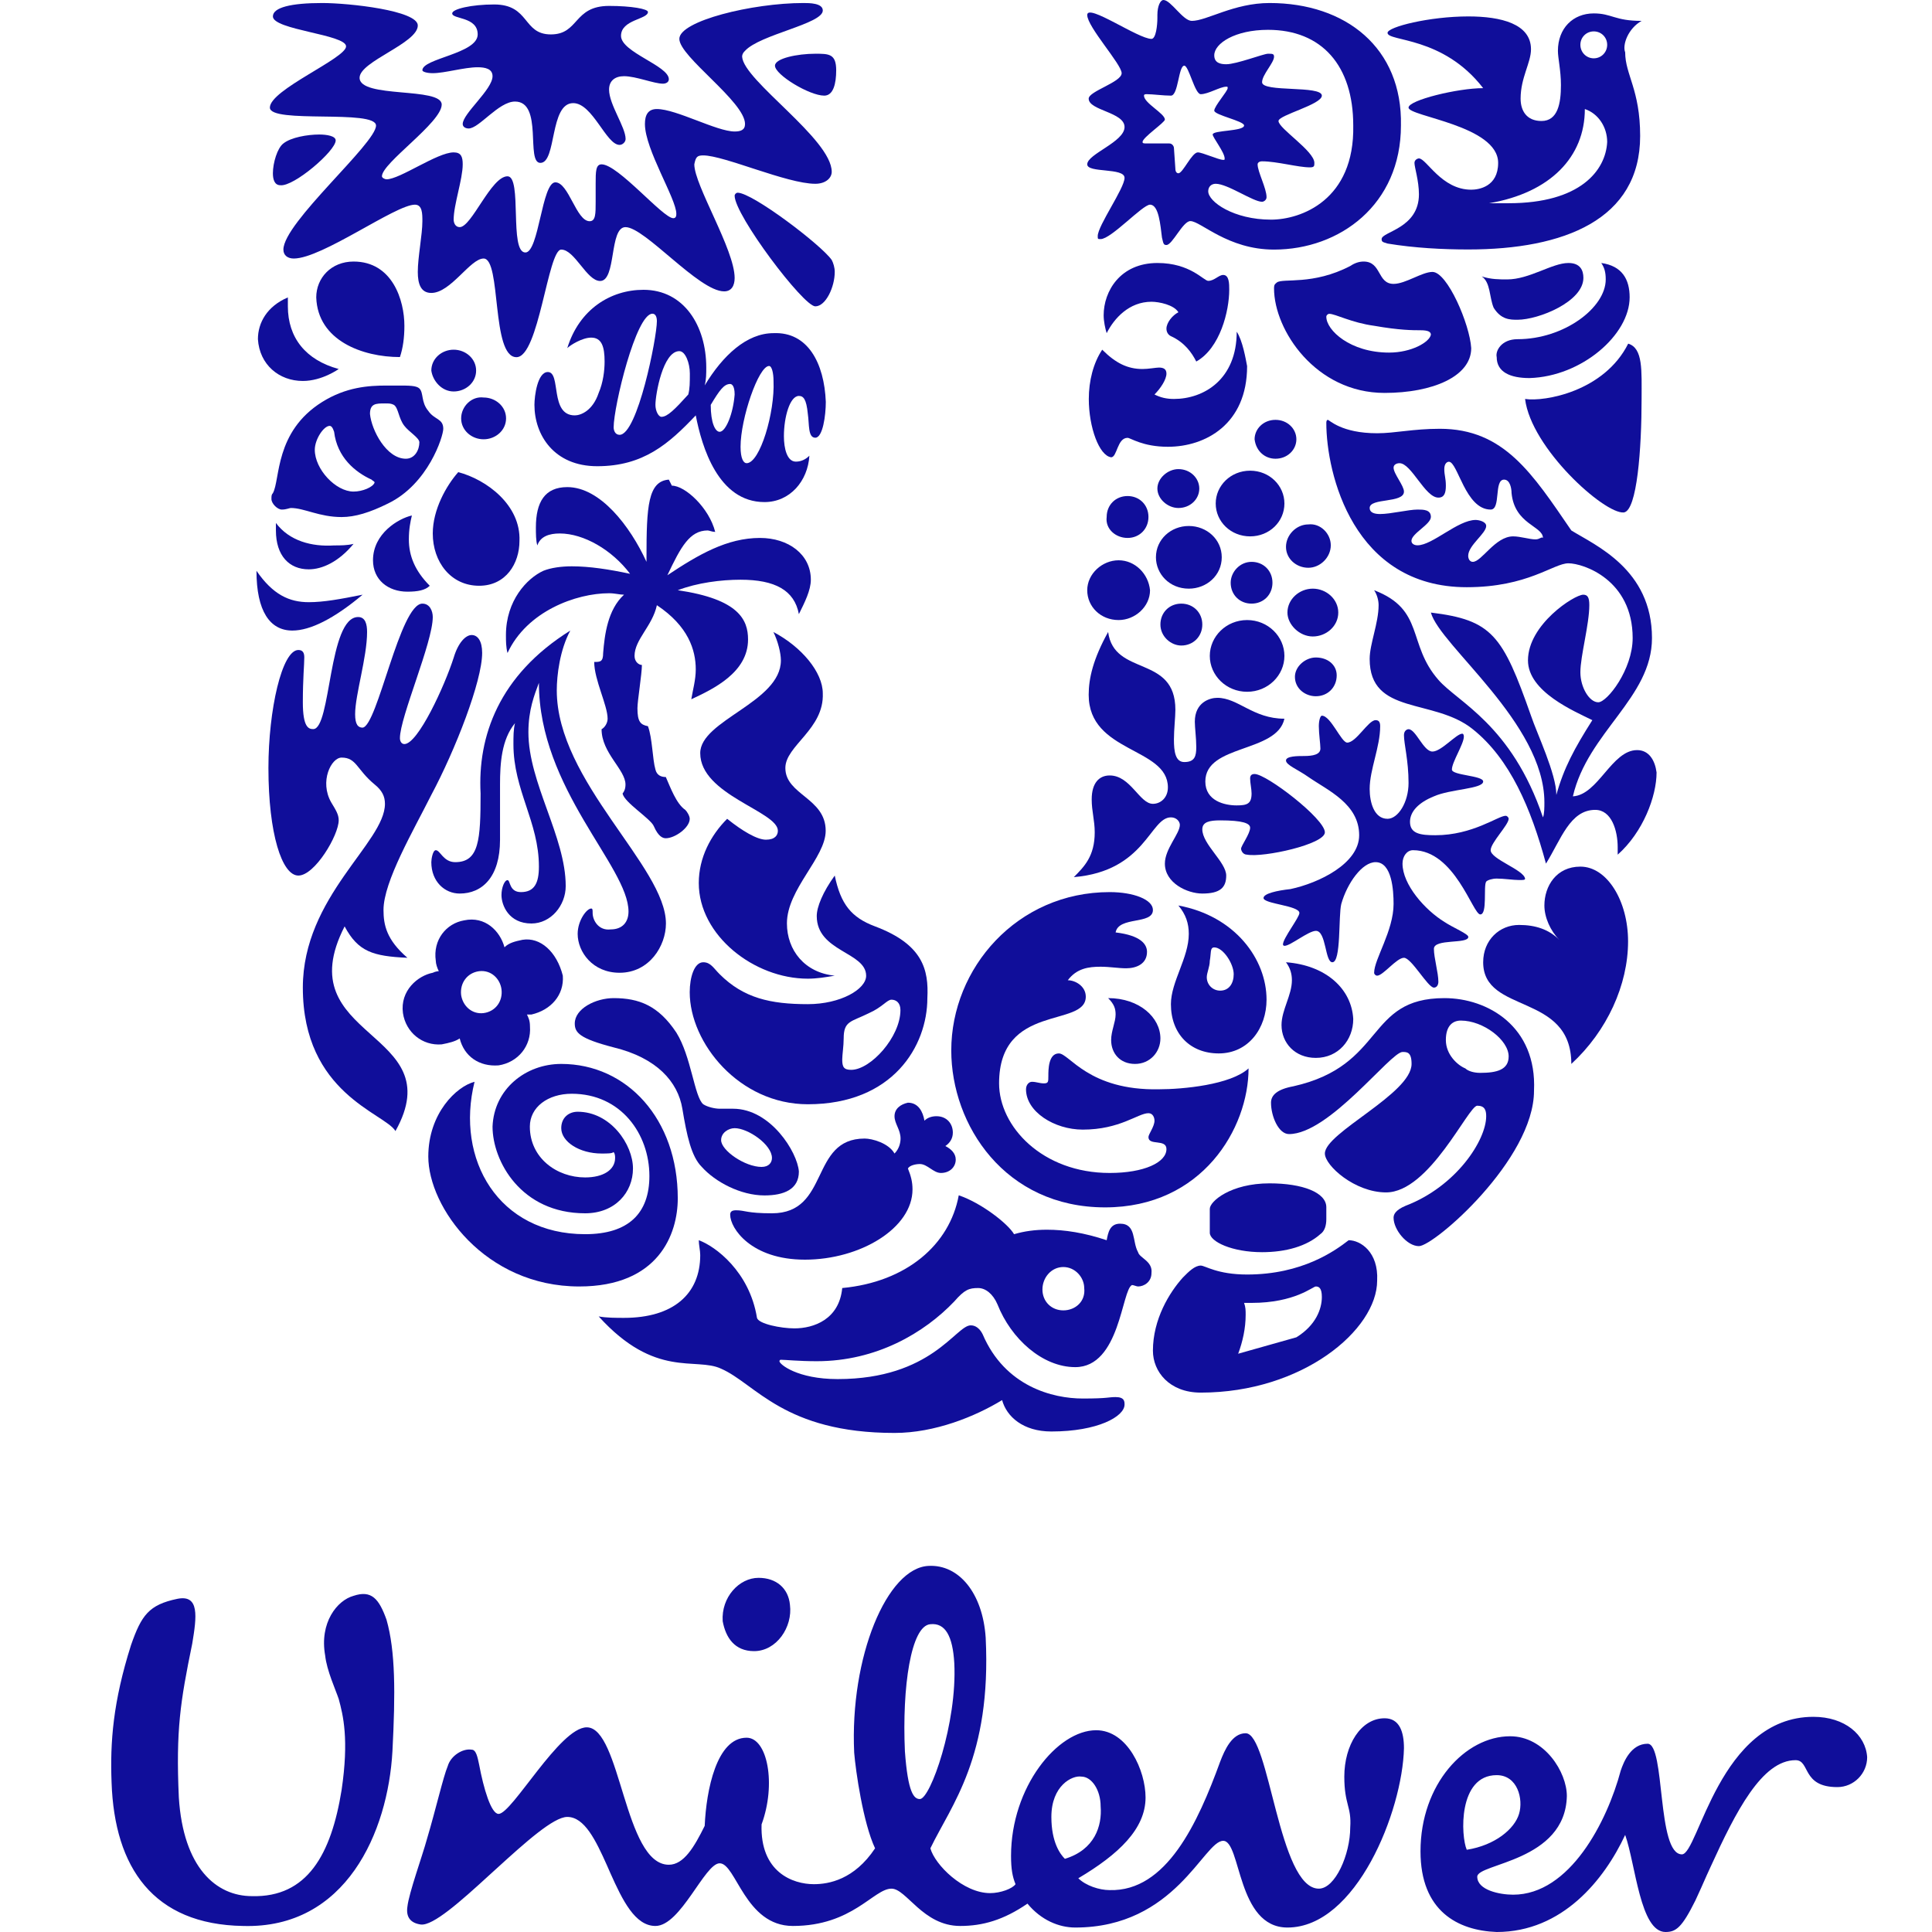 <svg width="16" height="16" viewBox="0 0 16 16" fill="none" xmlns="http://www.w3.org/2000/svg">
<g clip-path="url(#clip0_2_7318)">
<path d="M15.018 14.218C15.278 14.218 15.451 14.367 15.463 14.552C15.463 14.688 15.352 14.8 15.216 14.8C14.919 14.8 14.993 14.577 14.87 14.577C14.592 14.577 14.375 15.003 14.167 15.459L14.135 15.529L14.088 15.635L14.04 15.74C13.929 15.963 13.88 16 13.793 16C13.583 16 13.546 15.443 13.459 15.196C13.286 15.567 12.939 16 12.395 16C12.073 15.988 11.764 15.827 11.764 15.332C11.764 14.775 12.135 14.379 12.506 14.379C12.791 14.379 12.976 14.676 12.976 14.874C12.964 15.418 12.234 15.431 12.234 15.542C12.234 15.653 12.419 15.691 12.531 15.691C13.001 15.691 13.31 15.084 13.422 14.664C13.447 14.589 13.508 14.441 13.645 14.441C13.793 14.441 13.719 15.357 13.929 15.357C14.065 15.357 14.238 14.218 15.018 14.218ZM7.692 12.968C7.94 12.956 8.138 13.191 8.163 13.562C8.212 14.552 7.878 14.948 7.705 15.307C7.742 15.443 7.977 15.678 8.2 15.678C8.286 15.678 8.385 15.641 8.41 15.604C8.385 15.542 8.373 15.48 8.373 15.369C8.373 14.8 8.757 14.329 9.078 14.329C9.338 14.329 9.487 14.664 9.487 14.886C9.487 15.146 9.264 15.357 8.93 15.555C8.992 15.616 9.103 15.653 9.19 15.653C9.66 15.666 9.92 15.097 10.105 14.589C10.143 14.49 10.204 14.354 10.316 14.354C10.514 14.354 10.588 15.641 10.922 15.641C11.058 15.641 11.182 15.357 11.182 15.134C11.194 14.96 11.133 14.948 11.133 14.713C11.133 14.453 11.269 14.23 11.467 14.23C11.59 14.23 11.627 14.342 11.627 14.478C11.615 14.998 11.232 15.963 10.662 15.963C10.242 15.963 10.279 15.245 10.13 15.245C9.969 15.245 9.734 15.963 8.905 15.963C8.769 15.963 8.621 15.901 8.509 15.765C8.311 15.901 8.138 15.95 7.952 15.95C7.643 15.95 7.507 15.641 7.383 15.641C7.235 15.641 7.061 15.95 6.566 15.95C6.17 15.95 6.096 15.431 5.96 15.431C5.836 15.431 5.638 15.95 5.428 15.95C5.259 15.95 5.155 15.736 5.056 15.515L5.027 15.449C4.934 15.241 4.841 15.047 4.698 15.047C4.585 15.047 4.351 15.257 4.115 15.472L4.05 15.531C3.814 15.747 3.586 15.95 3.485 15.938C3.399 15.926 3.361 15.876 3.374 15.79C3.386 15.678 3.498 15.369 3.535 15.233C3.609 14.985 3.671 14.713 3.708 14.626C3.733 14.54 3.832 14.478 3.906 14.49C3.943 14.49 3.955 14.552 3.968 14.614C4.005 14.812 4.067 15.022 4.129 15.022C4.24 15.022 4.636 14.305 4.859 14.305C5.143 14.305 5.168 15.443 5.539 15.443C5.663 15.443 5.75 15.295 5.836 15.121C5.849 14.824 5.935 14.391 6.183 14.391C6.356 14.391 6.43 14.775 6.307 15.109C6.294 15.505 6.566 15.604 6.74 15.604C6.863 15.604 7.074 15.567 7.247 15.307C7.148 15.097 7.086 14.664 7.074 14.515C7.037 13.723 7.346 12.981 7.692 12.968ZM2.928 13.216C3.077 13.166 3.139 13.241 3.201 13.414C3.275 13.674 3.275 14.02 3.25 14.503C3.213 15.171 2.866 15.975 2.013 15.95C1.27 15.938 0.948 15.468 0.924 14.762C0.911 14.428 0.936 14.094 1.085 13.624C1.171 13.377 1.233 13.29 1.468 13.241C1.654 13.203 1.629 13.389 1.592 13.612C1.493 14.094 1.456 14.329 1.481 14.886C1.518 15.468 1.79 15.703 2.087 15.703C2.545 15.715 2.743 15.357 2.829 14.824C2.891 14.404 2.842 14.206 2.805 14.07C2.78 13.995 2.706 13.834 2.693 13.711C2.644 13.438 2.792 13.253 2.928 13.216ZM8.955 14.713C8.88 14.701 8.707 14.787 8.707 15.047C8.707 15.258 8.781 15.357 8.819 15.394C9.066 15.319 9.128 15.121 9.115 14.96C9.115 14.824 9.041 14.713 8.955 14.713ZM12.395 14.701C12.073 14.701 12.098 15.208 12.147 15.319C12.382 15.282 12.543 15.146 12.58 15.022C12.617 14.899 12.568 14.701 12.395 14.701ZM7.72 13.45L7.705 13.451C7.544 13.463 7.47 13.971 7.494 14.503C7.519 14.849 7.569 14.899 7.618 14.899C7.705 14.899 7.928 14.268 7.903 13.773C7.89 13.55 7.829 13.438 7.705 13.451L7.72 13.45ZM6.282 13.067C6.43 13.067 6.529 13.154 6.542 13.29C6.566 13.476 6.43 13.674 6.245 13.674C6.084 13.674 6.01 13.562 5.985 13.426C5.972 13.228 6.121 13.067 6.282 13.067Z" fill="#100E9A"/>
<path fill-rule="evenodd" clip-rule="evenodd" d="M9.425 10.37C9.375 10.283 9.412 10.134 9.276 10.134C9.19 10.134 9.177 10.209 9.165 10.271C8.979 10.209 8.818 10.184 8.67 10.184C8.571 10.184 8.484 10.196 8.398 10.221C8.348 10.134 8.125 9.961 7.94 9.899C7.865 10.308 7.507 10.617 6.975 10.667C6.95 10.927 6.739 11.001 6.579 11.001C6.467 11.001 6.282 10.964 6.269 10.914C6.207 10.53 5.923 10.32 5.787 10.271C5.787 10.308 5.799 10.357 5.799 10.394C5.799 10.716 5.576 10.914 5.168 10.914C5.106 10.914 5.019 10.914 4.958 10.902C5.428 11.421 5.762 11.236 5.972 11.335C6.257 11.459 6.492 11.867 7.408 11.867C7.742 11.867 8.076 11.731 8.299 11.595C8.336 11.731 8.472 11.855 8.707 11.855C9.091 11.855 9.313 11.731 9.313 11.632C9.313 11.607 9.313 11.57 9.239 11.57C9.177 11.57 9.177 11.582 8.967 11.582C8.719 11.582 8.323 11.483 8.138 11.05C8.101 10.976 8.051 10.976 8.039 10.976C7.915 10.976 7.717 11.421 6.937 11.421C6.603 11.421 6.455 11.298 6.455 11.273C6.455 11.273 6.455 11.261 6.467 11.261C6.504 11.261 6.616 11.273 6.764 11.273C7.259 11.273 7.655 11.038 7.903 10.778C7.989 10.679 8.026 10.667 8.101 10.667C8.162 10.667 8.224 10.716 8.261 10.803C8.373 11.087 8.633 11.322 8.905 11.322C9.276 11.322 9.289 10.679 9.375 10.642C9.388 10.642 9.412 10.654 9.425 10.654C9.474 10.654 9.536 10.617 9.536 10.543C9.548 10.444 9.437 10.419 9.425 10.37ZM8.806 10.852C8.707 10.852 8.633 10.778 8.633 10.679C8.633 10.58 8.707 10.493 8.806 10.493C8.905 10.493 8.979 10.58 8.979 10.667C8.992 10.778 8.905 10.852 8.806 10.852Z" fill="#100E9A"/>
<path fill-rule="evenodd" clip-rule="evenodd" d="M7.519 9.132C7.606 9.132 7.643 9.207 7.656 9.281C7.68 9.256 7.717 9.244 7.755 9.244C7.841 9.244 7.891 9.306 7.891 9.38C7.891 9.429 7.866 9.466 7.829 9.491C7.878 9.516 7.915 9.553 7.915 9.603C7.915 9.664 7.866 9.714 7.792 9.714C7.73 9.714 7.68 9.64 7.618 9.64C7.581 9.64 7.532 9.652 7.519 9.677C7.544 9.739 7.557 9.788 7.557 9.85C7.557 10.172 7.123 10.432 6.666 10.432C6.22 10.432 6.047 10.172 6.047 10.06C6.047 10.036 6.059 10.023 6.096 10.023C6.171 10.023 6.183 10.048 6.393 10.048C6.876 10.048 6.703 9.429 7.161 9.429C7.222 9.429 7.359 9.466 7.408 9.553C7.445 9.516 7.458 9.466 7.458 9.429C7.458 9.355 7.408 9.306 7.408 9.244C7.408 9.182 7.458 9.145 7.519 9.132Z" fill="#100E9A"/>
<path fill-rule="evenodd" clip-rule="evenodd" d="M4.648 8.811C5.193 8.811 5.613 9.268 5.613 9.924C5.613 10.221 5.453 10.654 4.797 10.654C4.017 10.654 3.547 9.998 3.547 9.578C3.547 9.219 3.782 8.996 3.93 8.959C3.77 9.602 4.128 10.221 4.846 10.221C5.205 10.221 5.378 10.048 5.378 9.739C5.378 9.392 5.143 9.058 4.735 9.058C4.537 9.058 4.388 9.169 4.388 9.33C4.388 9.59 4.611 9.751 4.846 9.751C4.995 9.751 5.094 9.689 5.094 9.59C5.094 9.578 5.094 9.553 5.081 9.541C5.069 9.553 5.032 9.553 4.982 9.553C4.797 9.553 4.648 9.454 4.648 9.343C4.648 9.256 4.71 9.207 4.784 9.207C5.057 9.207 5.242 9.479 5.242 9.677C5.242 9.875 5.094 10.048 4.846 10.048C4.314 10.048 4.079 9.615 4.079 9.33C4.091 9.021 4.351 8.811 4.648 8.811Z" fill="#100E9A"/>
<path fill-rule="evenodd" clip-rule="evenodd" d="M11.169 10.271C11.058 10.357 10.786 10.555 10.328 10.555C10.08 10.555 9.981 10.481 9.944 10.481C9.895 10.481 9.845 10.53 9.796 10.58C9.684 10.704 9.548 10.926 9.548 11.186C9.548 11.359 9.684 11.533 9.944 11.533C10.786 11.533 11.405 11.013 11.405 10.605C11.417 10.37 11.268 10.271 11.169 10.271ZM10.736 11.075L10.254 11.211C10.291 11.112 10.316 11.001 10.316 10.889C10.316 10.852 10.316 10.827 10.303 10.79H10.365C10.724 10.79 10.872 10.654 10.897 10.654C10.922 10.654 10.947 10.666 10.947 10.741C10.947 10.84 10.897 10.976 10.736 11.075Z" fill="#100E9A"/>
<path fill-rule="evenodd" clip-rule="evenodd" d="M10.452 10.37C10.65 10.37 10.823 10.32 10.934 10.221C10.971 10.196 10.984 10.147 10.984 10.097V9.998C10.984 9.875 10.786 9.8 10.514 9.8C10.192 9.8 10.019 9.949 10.019 10.011V10.209C10.019 10.283 10.204 10.37 10.452 10.37Z" fill="#100E9A"/>
<path fill-rule="evenodd" clip-rule="evenodd" d="M11.962 8.266C11.306 8.266 11.479 8.823 10.712 8.996C10.576 9.021 10.526 9.07 10.526 9.132C10.526 9.244 10.588 9.392 10.675 9.392C11.009 9.392 11.516 8.712 11.615 8.712C11.652 8.712 11.69 8.712 11.69 8.811C11.69 9.058 10.972 9.38 10.972 9.553C10.972 9.652 11.219 9.875 11.479 9.875C11.838 9.875 12.16 9.157 12.234 9.157C12.296 9.157 12.308 9.194 12.308 9.244C12.308 9.442 12.061 9.825 11.64 9.986C11.553 10.023 11.541 10.06 11.541 10.085C11.541 10.184 11.652 10.32 11.751 10.32C11.875 10.32 12.704 9.603 12.704 9.033C12.729 8.501 12.321 8.266 11.962 8.266ZM12.259 8.885C12.209 8.885 12.16 8.872 12.135 8.848C12.073 8.823 11.974 8.736 11.974 8.613C11.974 8.489 12.036 8.452 12.098 8.452C12.284 8.452 12.494 8.613 12.494 8.749C12.494 8.86 12.395 8.885 12.259 8.885Z" fill="#100E9A"/>
<path fill-rule="evenodd" clip-rule="evenodd" d="M6.071 9.182H5.96C5.923 9.182 5.861 9.169 5.824 9.145C5.75 9.083 5.725 8.749 5.601 8.551C5.453 8.328 5.292 8.266 5.082 8.266C4.933 8.266 4.76 8.353 4.76 8.476C4.76 8.551 4.797 8.6 5.082 8.674C5.44 8.761 5.614 8.959 5.651 9.182C5.688 9.405 5.725 9.578 5.812 9.664C5.923 9.788 6.133 9.9 6.331 9.9C6.492 9.9 6.616 9.85 6.616 9.702C6.604 9.541 6.381 9.182 6.071 9.182ZM6.307 9.664C6.17 9.664 5.972 9.528 5.972 9.442C5.972 9.38 6.034 9.343 6.084 9.343C6.195 9.343 6.393 9.479 6.393 9.59C6.393 9.627 6.368 9.664 6.307 9.664Z" fill="#100E9A"/>
<path fill-rule="evenodd" clip-rule="evenodd" d="M8.769 8.724C8.682 8.724 8.682 8.86 8.682 8.91C8.682 8.959 8.682 8.972 8.645 8.972C8.608 8.972 8.583 8.959 8.546 8.959C8.521 8.959 8.497 8.984 8.497 9.021C8.497 9.207 8.732 9.355 8.967 9.355C9.276 9.355 9.425 9.219 9.511 9.219C9.548 9.219 9.561 9.256 9.561 9.281C9.561 9.33 9.511 9.392 9.511 9.417C9.511 9.491 9.66 9.429 9.66 9.516C9.66 9.627 9.474 9.714 9.19 9.714C8.633 9.714 8.274 9.33 8.274 8.972C8.274 8.303 8.992 8.514 8.992 8.254C8.992 8.167 8.905 8.118 8.843 8.118C8.917 8.019 9.016 8.006 9.115 8.006C9.19 8.006 9.264 8.019 9.326 8.019C9.412 8.019 9.499 7.982 9.499 7.883C9.499 7.821 9.449 7.747 9.239 7.722C9.264 7.586 9.548 7.66 9.548 7.536C9.548 7.45 9.388 7.388 9.19 7.388C8.422 7.388 7.878 8.019 7.878 8.699C7.878 9.318 8.323 9.999 9.152 9.999C9.957 9.999 10.34 9.343 10.34 8.848C10.192 8.984 9.796 9.021 9.598 9.021C9.016 9.033 8.855 8.724 8.769 8.724Z" fill="#100E9A"/>
<path fill-rule="evenodd" clip-rule="evenodd" d="M9.4 8.811C9.524 8.811 9.61 8.712 9.61 8.6C9.61 8.427 9.437 8.266 9.177 8.266C9.227 8.316 9.239 8.353 9.239 8.402C9.239 8.464 9.202 8.538 9.202 8.613C9.202 8.724 9.276 8.811 9.4 8.811ZM10.65 7.969C10.687 8.019 10.699 8.068 10.699 8.118C10.699 8.241 10.613 8.365 10.613 8.489C10.613 8.637 10.724 8.761 10.897 8.761C11.083 8.761 11.207 8.613 11.207 8.439C11.194 8.192 10.984 7.994 10.65 7.969ZM9.759 7.499C9.821 7.573 9.845 7.648 9.845 7.734C9.845 7.932 9.697 8.13 9.697 8.316C9.697 8.563 9.858 8.724 10.093 8.724C10.34 8.724 10.489 8.514 10.489 8.279C10.489 7.944 10.229 7.586 9.759 7.499ZM10.105 8.204C10.043 8.204 9.994 8.155 9.994 8.093C9.994 8.056 10.019 8.006 10.019 7.957C10.031 7.895 10.019 7.846 10.056 7.846C10.13 7.846 10.217 7.982 10.217 8.068C10.217 8.142 10.18 8.204 10.105 8.204Z" fill="#100E9A"/>
<path fill-rule="evenodd" clip-rule="evenodd" d="M7.247 7.672C7.049 7.598 6.962 7.487 6.913 7.251C6.814 7.388 6.764 7.511 6.764 7.586C6.764 7.883 7.173 7.883 7.173 8.081C7.173 8.192 6.962 8.316 6.69 8.316C6.381 8.316 6.158 8.266 5.96 8.068C5.91 8.019 5.886 7.969 5.824 7.969C5.75 7.969 5.712 8.093 5.712 8.217C5.712 8.637 6.121 9.145 6.69 9.145C7.395 9.145 7.68 8.662 7.68 8.266C7.692 8.031 7.643 7.821 7.247 7.672ZM7.049 8.86C6.987 8.86 6.975 8.835 6.975 8.774C6.975 8.736 6.987 8.662 6.987 8.6C6.987 8.452 7.049 8.464 7.197 8.39C7.309 8.34 7.346 8.279 7.383 8.279C7.42 8.279 7.457 8.303 7.457 8.365C7.457 8.588 7.21 8.86 7.049 8.86Z" fill="#100E9A"/>
<path fill-rule="evenodd" clip-rule="evenodd" d="M6.343 6.954C6.269 6.954 6.145 6.88 6.022 6.781C5.886 6.917 5.787 7.103 5.787 7.313C5.787 7.746 6.244 8.105 6.69 8.105C6.764 8.105 6.838 8.093 6.913 8.08C6.665 8.056 6.517 7.87 6.517 7.647C6.517 7.363 6.838 7.103 6.838 6.88C6.838 6.608 6.504 6.583 6.504 6.36C6.504 6.175 6.826 6.039 6.814 5.742C6.814 5.568 6.64 5.358 6.405 5.234C6.442 5.309 6.467 5.408 6.467 5.469C6.467 5.816 5.799 5.964 5.799 6.237C5.799 6.583 6.442 6.719 6.442 6.88C6.442 6.917 6.418 6.954 6.343 6.954Z" fill="#100E9A"/>
<path fill-rule="evenodd" clip-rule="evenodd" d="M13.088 7.177C13.31 7.177 13.483 7.462 13.483 7.796C13.483 8.155 13.31 8.538 13.013 8.811C13.013 8.217 12.283 8.402 12.283 7.969C12.283 7.784 12.419 7.66 12.58 7.66C12.716 7.66 12.828 7.697 12.914 7.784C12.84 7.709 12.79 7.598 12.79 7.499C12.79 7.338 12.889 7.177 13.088 7.177Z" fill="#100E9A"/>
<path fill-rule="evenodd" clip-rule="evenodd" d="M4.327 7.783C4.265 7.796 4.215 7.808 4.178 7.845C4.141 7.709 4.017 7.585 3.844 7.622C3.696 7.647 3.584 7.783 3.609 7.957C3.609 7.981 3.621 8.018 3.634 8.043C3.634 8.043 3.609 8.043 3.584 8.056C3.46 8.08 3.312 8.204 3.337 8.39C3.361 8.55 3.498 8.662 3.658 8.649C3.72 8.637 3.77 8.625 3.807 8.6C3.844 8.748 3.968 8.835 4.129 8.823C4.29 8.798 4.401 8.662 4.389 8.501C4.389 8.451 4.376 8.427 4.364 8.402H4.401C4.562 8.365 4.673 8.241 4.661 8.08C4.611 7.882 4.475 7.759 4.327 7.783ZM4.005 8.39C3.906 8.402 3.832 8.328 3.819 8.241C3.807 8.142 3.869 8.056 3.968 8.043C4.067 8.031 4.141 8.105 4.153 8.192C4.166 8.291 4.104 8.377 4.005 8.39Z" fill="#100E9A"/>
<path fill-rule="evenodd" clip-rule="evenodd" d="M12.345 7.041C12.345 6.979 12.494 6.831 12.494 6.781C12.494 6.769 12.481 6.756 12.469 6.756C12.407 6.756 12.197 6.917 11.887 6.917C11.764 6.917 11.677 6.905 11.677 6.806C11.677 6.719 11.751 6.645 11.875 6.595C12.011 6.534 12.283 6.534 12.283 6.472C12.283 6.422 12.024 6.422 12.024 6.373C12.024 6.311 12.123 6.162 12.123 6.1C12.123 6.1 12.123 6.076 12.11 6.076C12.061 6.076 11.937 6.224 11.863 6.224C11.788 6.224 11.726 6.039 11.665 6.039C11.652 6.039 11.627 6.051 11.627 6.088C11.627 6.162 11.665 6.298 11.665 6.484C11.665 6.645 11.578 6.781 11.491 6.781C11.38 6.781 11.343 6.645 11.343 6.534C11.343 6.373 11.43 6.187 11.43 6.014C11.43 5.977 11.417 5.964 11.392 5.964C11.331 5.964 11.232 6.15 11.157 6.15C11.108 6.15 11.021 5.927 10.947 5.927C10.935 5.927 10.922 5.964 10.922 6.014C10.922 6.076 10.935 6.162 10.935 6.199C10.935 6.249 10.873 6.261 10.799 6.261C10.749 6.261 10.65 6.261 10.65 6.298C10.65 6.336 10.749 6.373 10.836 6.435C10.996 6.546 11.256 6.657 11.256 6.917C11.256 7.152 10.922 7.313 10.687 7.363C10.576 7.375 10.464 7.4 10.464 7.437C10.464 7.486 10.761 7.499 10.761 7.561C10.761 7.598 10.625 7.771 10.625 7.821C10.625 7.833 10.638 7.833 10.638 7.833C10.687 7.833 10.836 7.709 10.898 7.709C10.984 7.709 10.972 7.969 11.034 7.969C11.108 7.969 11.083 7.585 11.108 7.486C11.157 7.313 11.281 7.14 11.392 7.14C11.528 7.14 11.541 7.375 11.541 7.486C11.541 7.709 11.38 7.944 11.38 8.056C11.38 8.068 11.392 8.08 11.405 8.08C11.454 8.08 11.566 7.932 11.627 7.932C11.689 7.932 11.825 8.179 11.875 8.179C11.9 8.179 11.912 8.155 11.912 8.13C11.912 8.056 11.875 7.932 11.875 7.858C11.875 7.771 12.16 7.821 12.16 7.759C12.16 7.734 12.036 7.684 11.962 7.635C11.801 7.536 11.615 7.326 11.615 7.152C11.615 7.09 11.652 7.041 11.702 7.041C12.048 7.041 12.197 7.573 12.259 7.573C12.32 7.573 12.283 7.338 12.308 7.301C12.32 7.288 12.358 7.276 12.395 7.276C12.457 7.276 12.531 7.288 12.58 7.288C12.617 7.288 12.63 7.288 12.63 7.276C12.617 7.202 12.345 7.115 12.345 7.041Z" fill="#100E9A"/>
<path fill-rule="evenodd" clip-rule="evenodd" d="M10.972 6.893C10.972 6.781 10.489 6.41 10.39 6.41C10.365 6.41 10.353 6.422 10.353 6.447C10.353 6.484 10.365 6.534 10.365 6.571C10.365 6.657 10.328 6.67 10.241 6.67C10.142 6.67 9.982 6.633 9.982 6.472C9.982 6.162 10.575 6.237 10.637 5.952C10.377 5.952 10.254 5.779 10.081 5.779C10.019 5.779 9.895 5.816 9.895 5.977C9.895 6.026 9.907 6.113 9.907 6.187C9.907 6.261 9.895 6.311 9.808 6.311C9.734 6.311 9.722 6.224 9.722 6.125C9.722 6.039 9.734 5.94 9.734 5.878C9.734 5.42 9.227 5.606 9.177 5.234C9.053 5.457 9.016 5.618 9.016 5.754C9.016 6.237 9.672 6.187 9.672 6.521C9.672 6.608 9.61 6.657 9.548 6.657C9.437 6.657 9.363 6.422 9.19 6.422C9.103 6.422 9.041 6.484 9.041 6.62C9.041 6.719 9.066 6.794 9.066 6.893C9.066 7.091 8.979 7.177 8.893 7.264C9.487 7.214 9.524 6.769 9.697 6.769C9.746 6.769 9.771 6.806 9.771 6.831C9.771 6.905 9.647 7.029 9.647 7.152C9.647 7.313 9.833 7.4 9.957 7.4C10.105 7.4 10.155 7.35 10.155 7.251C10.155 7.14 9.957 6.992 9.957 6.868C9.957 6.806 10.019 6.794 10.105 6.794C10.291 6.794 10.353 6.818 10.353 6.855C10.353 6.905 10.278 7.004 10.278 7.029C10.278 7.041 10.291 7.078 10.328 7.078C10.464 7.103 10.972 6.992 10.972 6.893Z" fill="#100E9A"/>
<path fill-rule="evenodd" clip-rule="evenodd" d="M4.723 5.222C4.636 5.383 4.611 5.593 4.611 5.717C4.611 6.472 5.515 7.177 5.515 7.648C5.515 7.833 5.378 8.056 5.131 8.056C4.908 8.056 4.784 7.883 4.784 7.734C4.784 7.623 4.859 7.524 4.896 7.524C4.908 7.524 4.908 7.536 4.908 7.561C4.908 7.623 4.958 7.709 5.057 7.697C5.156 7.697 5.205 7.635 5.205 7.549C5.205 7.177 4.463 6.534 4.463 5.655C4.426 5.754 4.376 5.878 4.376 6.064C4.376 6.484 4.685 6.93 4.685 7.338C4.685 7.499 4.562 7.648 4.401 7.648C4.215 7.648 4.153 7.499 4.153 7.412C4.153 7.351 4.178 7.289 4.203 7.289C4.228 7.289 4.215 7.388 4.314 7.388C4.426 7.388 4.463 7.313 4.463 7.177C4.463 6.806 4.252 6.546 4.252 6.163C4.252 6.101 4.252 6.039 4.265 5.989C4.153 6.125 4.141 6.323 4.141 6.497V6.955C4.141 7.264 3.993 7.4 3.807 7.4C3.683 7.4 3.572 7.301 3.572 7.14C3.572 7.115 3.584 7.041 3.609 7.041C3.646 7.041 3.671 7.14 3.77 7.14C3.968 7.14 3.98 6.955 3.98 6.571C3.955 6.101 4.129 5.593 4.723 5.222Z" fill="#100E9A"/>
<path fill-rule="evenodd" clip-rule="evenodd" d="M3.498 4.999C3.56 4.999 3.584 5.061 3.584 5.11C3.584 5.321 3.312 5.939 3.312 6.113C3.312 6.137 3.324 6.162 3.349 6.162C3.461 6.162 3.683 5.68 3.758 5.444C3.795 5.321 3.857 5.259 3.906 5.259C3.956 5.259 3.993 5.308 3.993 5.407C3.993 5.642 3.77 6.212 3.572 6.583C3.423 6.88 3.176 7.301 3.176 7.536C3.176 7.66 3.201 7.783 3.374 7.932C3.089 7.919 2.966 7.882 2.854 7.672C2.372 8.612 3.745 8.526 3.275 9.367C3.188 9.219 2.508 9.058 2.508 8.179C2.508 7.424 3.188 6.979 3.188 6.657C3.188 6.595 3.164 6.546 3.102 6.496C2.953 6.373 2.953 6.274 2.829 6.274C2.743 6.274 2.644 6.472 2.743 6.645C2.78 6.707 2.805 6.744 2.805 6.793C2.805 6.917 2.607 7.251 2.471 7.251C2.335 7.251 2.223 6.905 2.223 6.36C2.223 5.878 2.335 5.383 2.471 5.383C2.508 5.383 2.52 5.407 2.52 5.444C2.52 5.506 2.508 5.618 2.508 5.816C2.508 6.026 2.557 6.038 2.594 6.038C2.743 6.038 2.718 5.11 2.966 5.11C3.027 5.11 3.04 5.172 3.04 5.234C3.04 5.444 2.941 5.754 2.941 5.915C2.941 6.001 2.966 6.026 3.003 6.026C3.126 6.014 3.312 4.999 3.498 4.999Z" fill="#100E9A"/>
<path fill-rule="evenodd" clip-rule="evenodd" d="M13.558 6.212C13.347 6.212 13.236 6.583 13.026 6.595C13.149 6.063 13.681 5.779 13.681 5.284C13.681 4.714 13.211 4.516 13.013 4.393C12.691 3.923 12.456 3.551 11.924 3.551C11.702 3.551 11.553 3.588 11.405 3.588C11.108 3.588 11.009 3.477 10.996 3.477C10.996 3.477 10.984 3.477 10.984 3.502C10.984 3.923 11.207 4.863 12.147 4.863C12.654 4.863 12.865 4.665 12.989 4.665C13.112 4.665 13.521 4.801 13.521 5.284C13.521 5.544 13.31 5.816 13.236 5.816C13.162 5.816 13.088 5.692 13.088 5.568C13.088 5.432 13.162 5.172 13.162 5.011C13.162 4.95 13.149 4.925 13.112 4.925C13.038 4.925 12.654 5.172 12.654 5.469C12.654 5.729 13.038 5.89 13.187 5.964C13.038 6.199 12.951 6.36 12.889 6.583C12.889 6.41 12.729 6.076 12.679 5.927C12.444 5.259 12.357 5.135 11.85 5.073C11.924 5.346 12.79 5.989 12.79 6.645C12.79 6.682 12.79 6.744 12.778 6.769C12.518 6.001 12.073 5.816 11.912 5.63C11.652 5.333 11.801 5.049 11.38 4.888C11.405 4.925 11.417 4.974 11.417 5.011C11.417 5.16 11.343 5.333 11.343 5.457C11.343 5.927 11.875 5.779 12.197 6.039C12.506 6.286 12.679 6.694 12.803 7.152C12.927 6.954 13.001 6.707 13.211 6.707C13.347 6.707 13.397 6.88 13.397 7.016V7.078C13.607 6.892 13.719 6.595 13.719 6.397C13.706 6.298 13.657 6.212 13.558 6.212ZM12.716 4.467C12.667 4.467 12.592 4.442 12.531 4.442C12.382 4.442 12.271 4.653 12.197 4.653C12.172 4.653 12.159 4.628 12.159 4.603C12.159 4.516 12.308 4.418 12.308 4.356C12.308 4.319 12.246 4.306 12.221 4.306C12.073 4.306 11.863 4.516 11.739 4.516C11.714 4.516 11.689 4.504 11.689 4.479C11.689 4.418 11.85 4.343 11.85 4.281C11.85 4.22 11.788 4.22 11.739 4.22C11.665 4.22 11.516 4.257 11.429 4.257C11.38 4.257 11.343 4.244 11.343 4.207C11.343 4.121 11.627 4.17 11.627 4.071C11.627 4.022 11.541 3.923 11.541 3.873C11.541 3.848 11.566 3.836 11.59 3.836C11.689 3.836 11.801 4.121 11.912 4.121C11.961 4.121 11.974 4.083 11.974 4.022C11.974 3.96 11.961 3.935 11.961 3.885C11.961 3.836 11.986 3.824 11.999 3.824C12.073 3.824 12.135 4.22 12.345 4.22C12.432 4.22 12.37 3.972 12.456 3.972C12.506 3.972 12.518 4.046 12.518 4.083C12.543 4.343 12.778 4.356 12.778 4.455C12.766 4.442 12.753 4.467 12.716 4.467Z" fill="#100E9A"/>
<path fill-rule="evenodd" clip-rule="evenodd" d="M9.759 3.885C9.858 3.885 9.932 3.96 9.932 4.046C9.932 4.133 9.858 4.207 9.759 4.207C9.672 4.207 9.585 4.133 9.585 4.046C9.585 3.96 9.672 3.885 9.759 3.885ZM10.897 5.445C10.811 5.445 10.724 5.519 10.724 5.605C10.724 5.704 10.811 5.766 10.897 5.766C10.996 5.766 11.07 5.692 11.07 5.593C11.07 5.506 10.996 5.445 10.897 5.445ZM10.328 5.135C10.155 5.135 10.019 5.271 10.019 5.432C10.019 5.593 10.155 5.729 10.328 5.729C10.501 5.729 10.637 5.593 10.637 5.432C10.637 5.271 10.501 5.135 10.328 5.135ZM9.783 4.999C9.684 4.999 9.61 5.073 9.61 5.172C9.61 5.271 9.697 5.346 9.783 5.346C9.882 5.346 9.957 5.271 9.957 5.172C9.957 5.073 9.882 4.999 9.783 4.999ZM10.872 5.271C10.984 5.271 11.083 5.185 11.083 5.073C11.083 4.962 10.984 4.875 10.872 4.875C10.761 4.875 10.662 4.962 10.662 5.073C10.662 5.172 10.761 5.271 10.872 5.271ZM9.264 4.64C9.128 4.64 9.004 4.752 9.004 4.888C9.004 5.024 9.115 5.135 9.264 5.135C9.4 5.135 9.524 5.024 9.524 4.888C9.511 4.752 9.4 4.64 9.264 4.64ZM10.192 4.826C10.192 4.925 10.266 4.999 10.365 4.999C10.464 4.999 10.538 4.925 10.538 4.826C10.538 4.727 10.464 4.653 10.365 4.653C10.266 4.653 10.192 4.739 10.192 4.826ZM9.845 4.875C9.994 4.875 10.118 4.764 10.118 4.615C10.118 4.467 9.994 4.356 9.845 4.356C9.697 4.356 9.573 4.467 9.573 4.615C9.573 4.752 9.684 4.875 9.845 4.875ZM10.835 4.702C10.934 4.702 11.021 4.615 11.021 4.516C11.021 4.418 10.934 4.331 10.835 4.343C10.736 4.343 10.65 4.43 10.65 4.529C10.65 4.628 10.736 4.702 10.835 4.702ZM9.338 4.455C9.437 4.455 9.511 4.38 9.511 4.281C9.511 4.182 9.437 4.108 9.338 4.108C9.239 4.108 9.165 4.182 9.165 4.281C9.152 4.38 9.239 4.455 9.338 4.455ZM10.353 4.442C10.514 4.442 10.637 4.319 10.637 4.17C10.637 4.022 10.514 3.898 10.353 3.898C10.192 3.898 10.068 4.022 10.068 4.17C10.068 4.319 10.192 4.442 10.353 4.442ZM10.563 3.799C10.662 3.799 10.736 3.725 10.736 3.638C10.736 3.551 10.662 3.477 10.563 3.477C10.464 3.477 10.39 3.551 10.39 3.638C10.402 3.737 10.476 3.799 10.563 3.799Z" fill="#100E9A"/>
<path fill-rule="evenodd" clip-rule="evenodd" d="M5.564 4.022C5.675 4.022 5.873 4.207 5.923 4.405C5.898 4.405 5.873 4.393 5.861 4.393C5.712 4.393 5.638 4.529 5.527 4.764C5.787 4.591 6.022 4.455 6.294 4.455C6.529 4.455 6.715 4.591 6.715 4.801C6.715 4.888 6.665 4.987 6.616 5.086C6.579 4.888 6.418 4.801 6.133 4.801C5.972 4.801 5.774 4.826 5.613 4.888C6.121 4.962 6.195 5.135 6.195 5.296C6.195 5.568 5.91 5.705 5.725 5.791C5.737 5.717 5.762 5.63 5.762 5.544C5.762 5.383 5.7 5.185 5.44 5.012C5.403 5.185 5.255 5.296 5.255 5.432C5.255 5.482 5.292 5.507 5.316 5.507C5.316 5.581 5.279 5.804 5.279 5.865C5.279 5.977 5.304 6.002 5.366 6.014C5.403 6.113 5.403 6.286 5.428 6.373C5.44 6.422 5.477 6.435 5.514 6.435C5.552 6.521 5.601 6.657 5.675 6.707C5.688 6.719 5.712 6.756 5.712 6.781C5.712 6.855 5.589 6.942 5.514 6.942C5.49 6.942 5.453 6.93 5.415 6.843C5.391 6.781 5.168 6.645 5.156 6.571C5.168 6.558 5.18 6.534 5.18 6.497C5.18 6.373 4.982 6.237 4.982 6.039C5.007 6.026 5.032 5.989 5.032 5.952C5.032 5.841 4.921 5.63 4.921 5.482C4.97 5.482 4.995 5.482 4.995 5.408C5.007 5.259 5.032 5.049 5.168 4.925C5.131 4.925 5.094 4.913 5.044 4.913C4.772 4.913 4.364 5.061 4.203 5.408C4.19 5.358 4.19 5.309 4.19 5.259C4.19 4.974 4.364 4.789 4.5 4.727C4.562 4.702 4.648 4.69 4.735 4.69C4.883 4.69 5.044 4.715 5.218 4.752C5.069 4.554 4.834 4.418 4.636 4.418C4.549 4.418 4.475 4.442 4.45 4.517C4.438 4.48 4.438 4.418 4.438 4.368C4.438 4.158 4.512 4.034 4.698 4.034C4.97 4.034 5.218 4.356 5.354 4.653V4.616C5.354 4.195 5.366 3.985 5.539 3.972L5.564 4.022Z" fill="#100E9A"/>
<path fill-rule="evenodd" clip-rule="evenodd" d="M2.124 4.727C2.124 5.061 2.235 5.222 2.421 5.222C2.57 5.222 2.767 5.123 3.003 4.925C2.817 4.962 2.681 4.987 2.557 4.987C2.396 4.987 2.26 4.925 2.124 4.727ZM3.411 4.269C3.3 4.294 3.089 4.418 3.089 4.64C3.089 4.801 3.213 4.9 3.374 4.9C3.46 4.9 3.522 4.888 3.559 4.851C3.436 4.727 3.386 4.603 3.386 4.467C3.386 4.381 3.399 4.319 3.411 4.269ZM3.795 3.91C3.696 4.022 3.584 4.22 3.584 4.418C3.584 4.653 3.733 4.851 3.968 4.851C4.191 4.851 4.302 4.665 4.302 4.48C4.314 4.183 4.03 3.972 3.795 3.91ZM2.285 4.331V4.393C2.285 4.603 2.396 4.715 2.557 4.715C2.668 4.715 2.805 4.653 2.928 4.504C2.879 4.517 2.817 4.517 2.767 4.517C2.582 4.529 2.396 4.48 2.285 4.331ZM3.201 3.193C3.052 3.193 2.866 3.205 2.668 3.329C2.273 3.576 2.322 3.972 2.26 4.084C2.248 4.096 2.248 4.108 2.248 4.133C2.248 4.17 2.297 4.22 2.334 4.22C2.372 4.22 2.396 4.207 2.409 4.207C2.52 4.207 2.644 4.282 2.829 4.282C2.941 4.282 3.064 4.244 3.213 4.17C3.547 4.009 3.671 3.613 3.671 3.551C3.671 3.465 3.597 3.477 3.547 3.403C3.485 3.329 3.51 3.254 3.473 3.217C3.448 3.193 3.386 3.193 3.3 3.193H3.201ZM2.928 4.071C2.78 4.071 2.607 3.886 2.607 3.725C2.607 3.638 2.681 3.527 2.73 3.527C2.743 3.527 2.755 3.539 2.767 3.576C2.792 3.787 2.941 3.91 3.077 3.972C3.089 3.985 3.102 3.985 3.102 3.997C3.089 4.034 3.003 4.071 2.928 4.071ZM3.473 3.663C3.473 3.725 3.436 3.799 3.361 3.799C3.201 3.799 3.077 3.564 3.064 3.428C3.064 3.341 3.114 3.341 3.188 3.341C3.225 3.341 3.238 3.341 3.262 3.353C3.3 3.378 3.3 3.465 3.349 3.527C3.386 3.576 3.473 3.626 3.473 3.663ZM3.819 3.465C3.819 3.564 3.906 3.638 4.005 3.638C4.104 3.638 4.191 3.564 4.191 3.465C4.191 3.366 4.104 3.292 4.005 3.292C3.906 3.279 3.819 3.366 3.819 3.465ZM3.757 3.242C3.856 3.242 3.943 3.168 3.943 3.069C3.943 2.97 3.856 2.896 3.757 2.896C3.658 2.896 3.572 2.97 3.572 3.069C3.584 3.155 3.658 3.242 3.757 3.242ZM2.508 3.155C2.668 3.155 2.805 3.056 2.805 3.056C2.532 2.982 2.384 2.797 2.384 2.537V2.463C2.211 2.537 2.136 2.673 2.136 2.809C2.149 3.019 2.31 3.155 2.508 3.155ZM3.312 2.957C3.337 2.883 3.349 2.797 3.349 2.698C3.349 2.487 3.25 2.166 2.928 2.166C2.743 2.166 2.619 2.302 2.619 2.463C2.631 2.821 3.003 2.957 3.312 2.957Z" fill="#100E9A"/>
<path fill-rule="evenodd" clip-rule="evenodd" d="M13.484 2.846C13.286 3.242 12.791 3.329 12.63 3.304C12.68 3.712 13.286 4.257 13.447 4.244C13.558 4.232 13.595 3.712 13.595 3.304C13.595 3.069 13.608 2.883 13.484 2.846ZM13.496 2.462C13.496 2.314 13.434 2.202 13.261 2.178C13.286 2.215 13.298 2.252 13.298 2.314C13.298 2.549 12.952 2.809 12.568 2.809C12.432 2.809 12.383 2.908 12.395 2.957C12.395 3.081 12.506 3.131 12.667 3.131C13.1 3.118 13.496 2.772 13.496 2.462Z" fill="#100E9A"/>
<path fill-rule="evenodd" clip-rule="evenodd" d="M12.568 2.648C12.741 2.648 13.113 2.499 13.113 2.301C13.113 2.24 13.088 2.178 12.989 2.178C12.853 2.178 12.667 2.314 12.481 2.314C12.419 2.314 12.345 2.314 12.271 2.289C12.345 2.339 12.333 2.462 12.37 2.549C12.432 2.648 12.506 2.648 12.568 2.648Z" fill="#100E9A"/>
<path fill-rule="evenodd" clip-rule="evenodd" d="M10.242 2.747C10.242 3.143 9.969 3.304 9.722 3.304C9.66 3.304 9.611 3.292 9.561 3.267C9.611 3.217 9.66 3.143 9.66 3.094C9.66 3.056 9.635 3.044 9.598 3.044C9.573 3.044 9.512 3.056 9.462 3.056C9.338 3.056 9.239 3.007 9.128 2.896C9.054 3.007 9.017 3.155 9.017 3.304C9.017 3.539 9.103 3.774 9.202 3.787C9.252 3.787 9.252 3.626 9.338 3.626C9.363 3.626 9.462 3.7 9.672 3.7C9.982 3.7 10.328 3.514 10.328 3.032C10.316 2.97 10.291 2.821 10.242 2.747Z" fill="#100E9A"/>
<path fill-rule="evenodd" clip-rule="evenodd" d="M9.536 2.499C9.598 2.499 9.722 2.524 9.759 2.586C9.709 2.611 9.66 2.673 9.66 2.722C9.66 2.747 9.672 2.772 9.697 2.784C9.808 2.834 9.87 2.92 9.907 2.994C10.105 2.883 10.18 2.574 10.18 2.4C10.18 2.351 10.18 2.277 10.13 2.277C10.093 2.277 10.056 2.326 10.006 2.326C9.969 2.326 9.858 2.178 9.586 2.178C9.276 2.178 9.14 2.413 9.14 2.611C9.14 2.66 9.153 2.722 9.165 2.759C9.227 2.636 9.351 2.499 9.536 2.499Z" fill="#100E9A"/>
<path fill-rule="evenodd" clip-rule="evenodd" d="M6.406 2.759C6.183 2.759 5.985 2.945 5.836 3.192C5.849 3.143 5.849 3.093 5.849 3.044C5.849 2.697 5.663 2.4 5.329 2.4C5.057 2.4 4.797 2.561 4.698 2.883C4.723 2.858 4.822 2.796 4.896 2.796C4.983 2.796 5.007 2.871 5.007 2.994C5.007 3.069 4.995 3.168 4.958 3.254C4.908 3.403 4.809 3.44 4.76 3.44C4.55 3.44 4.649 3.081 4.537 3.081C4.451 3.081 4.426 3.279 4.426 3.353C4.426 3.601 4.587 3.861 4.946 3.861C5.329 3.861 5.539 3.675 5.762 3.44C5.812 3.7 5.948 4.158 6.331 4.158C6.542 4.158 6.69 3.984 6.703 3.774C6.678 3.799 6.641 3.823 6.591 3.823C6.517 3.823 6.492 3.712 6.492 3.613C6.492 3.452 6.542 3.279 6.616 3.279C6.653 3.279 6.678 3.304 6.69 3.427C6.703 3.514 6.69 3.625 6.752 3.625C6.814 3.625 6.839 3.44 6.839 3.328C6.826 3.007 6.69 2.747 6.406 2.759ZM5.131 3.601C5.094 3.601 5.082 3.564 5.082 3.539C5.082 3.366 5.267 2.598 5.403 2.598C5.428 2.598 5.44 2.623 5.44 2.66C5.44 2.796 5.28 3.601 5.131 3.601ZM5.7 3.267C5.589 3.39 5.527 3.452 5.478 3.452C5.453 3.452 5.428 3.403 5.428 3.353C5.428 3.267 5.49 2.908 5.626 2.908C5.676 2.908 5.713 3.007 5.713 3.093C5.713 3.168 5.713 3.217 5.7 3.267ZM5.96 3.576C5.923 3.576 5.886 3.502 5.886 3.353C5.96 3.229 5.997 3.18 6.047 3.18C6.059 3.18 6.084 3.192 6.084 3.267C6.072 3.427 6.01 3.576 5.96 3.576ZM6.183 3.836C6.158 3.836 6.133 3.799 6.133 3.7C6.133 3.465 6.282 3.031 6.369 3.031C6.393 3.031 6.406 3.093 6.406 3.155C6.418 3.415 6.294 3.836 6.183 3.836Z" fill="#100E9A"/>
<path fill-rule="evenodd" clip-rule="evenodd" d="M11.863 2.252C11.776 2.252 11.64 2.351 11.541 2.351C11.405 2.351 11.442 2.166 11.293 2.166C11.256 2.166 11.219 2.178 11.182 2.203C10.873 2.364 10.625 2.302 10.575 2.339C10.563 2.351 10.551 2.351 10.551 2.388C10.551 2.735 10.897 3.254 11.466 3.254C11.863 3.254 12.184 3.118 12.184 2.883C12.172 2.685 11.986 2.252 11.863 2.252ZM11.504 2.92C11.182 2.92 10.984 2.735 10.984 2.623C10.984 2.611 10.996 2.599 11.009 2.599C11.058 2.599 11.194 2.673 11.38 2.698C11.59 2.735 11.702 2.735 11.764 2.735C11.825 2.735 11.85 2.747 11.85 2.772C11.838 2.834 11.689 2.92 11.504 2.92Z" fill="#100E9A"/>
<path fill-rule="evenodd" clip-rule="evenodd" d="M13.595 0.173C13.372 0.173 13.348 0.111 13.199 0.111C13.026 0.111 12.902 0.235 12.902 0.421C12.902 0.483 12.927 0.582 12.927 0.705C12.927 0.854 12.902 1.002 12.766 1.002C12.642 1.002 12.593 0.916 12.593 0.817C12.593 0.643 12.679 0.52 12.679 0.408C12.679 0.198 12.432 0.136 12.16 0.136C11.838 0.136 11.491 0.223 11.491 0.272C11.491 0.346 11.949 0.297 12.283 0.73C12.073 0.73 11.665 0.829 11.665 0.891C11.665 0.965 12.407 1.039 12.407 1.349C12.407 1.547 12.246 1.571 12.184 1.571C11.937 1.571 11.813 1.312 11.751 1.312C11.739 1.312 11.714 1.324 11.714 1.349C11.714 1.386 11.751 1.497 11.751 1.609C11.751 1.893 11.442 1.918 11.442 1.98C11.442 2.005 11.454 2.005 11.491 2.017C11.714 2.054 11.949 2.066 12.16 2.066C12.952 2.066 13.583 1.819 13.583 1.126C13.583 0.742 13.459 0.619 13.459 0.433C13.434 0.371 13.484 0.235 13.595 0.173ZM12.494 1.683H12.333C12.84 1.596 13.125 1.299 13.125 0.903C13.236 0.94 13.31 1.052 13.31 1.176C13.298 1.411 13.088 1.683 12.494 1.683ZM13.199 0.483C13.137 0.483 13.088 0.433 13.088 0.371C13.088 0.309 13.137 0.26 13.199 0.26C13.261 0.26 13.31 0.309 13.31 0.371C13.31 0.433 13.261 0.483 13.199 0.483Z" fill="#100E9A"/>
<path fill-rule="evenodd" clip-rule="evenodd" d="M10.514 0.025C10.217 0.025 9.994 0.173 9.87 0.173C9.796 0.173 9.697 0 9.635 0C9.61 0 9.585 0.049 9.585 0.124V0.148C9.585 0.21 9.573 0.322 9.536 0.322C9.425 0.322 9.004 0.025 9.004 0.124C9.004 0.223 9.289 0.532 9.289 0.606C9.289 0.681 9.016 0.755 9.016 0.817C9.016 0.916 9.313 0.928 9.313 1.052C9.313 1.176 9.004 1.275 9.004 1.361C9.004 1.435 9.313 1.386 9.313 1.473C9.313 1.559 9.091 1.869 9.091 1.955C9.091 1.98 9.091 1.98 9.115 1.98C9.202 1.98 9.462 1.695 9.524 1.695C9.598 1.695 9.61 1.869 9.623 1.968C9.635 2.017 9.635 2.029 9.66 2.029C9.709 2.029 9.796 1.831 9.858 1.831C9.944 1.831 10.167 2.067 10.551 2.067C11.095 2.067 11.602 1.695 11.602 1.039C11.615 0.396 11.145 0.025 10.514 0.025ZM9.759 1.435C9.746 1.435 9.734 1.423 9.734 1.398L9.722 1.225C9.722 1.213 9.709 1.188 9.684 1.188H9.499C9.474 1.188 9.462 1.188 9.462 1.176C9.462 1.138 9.647 1.015 9.647 0.99C9.647 0.94 9.474 0.854 9.474 0.792C9.474 0.78 9.486 0.78 9.499 0.78C9.548 0.78 9.635 0.792 9.697 0.792C9.759 0.792 9.759 0.544 9.808 0.544C9.845 0.544 9.895 0.78 9.944 0.78C10.006 0.78 10.105 0.718 10.155 0.718C10.167 0.718 10.167 0.718 10.167 0.73C10.167 0.755 10.056 0.879 10.056 0.916C10.056 0.953 10.303 1.002 10.303 1.039C10.303 1.089 10.043 1.077 10.043 1.114C10.043 1.138 10.142 1.262 10.142 1.312C10.142 1.324 10.142 1.324 10.13 1.324C10.093 1.324 9.957 1.262 9.92 1.262C9.87 1.262 9.796 1.435 9.759 1.435ZM10.526 1.819C10.217 1.819 10.006 1.671 10.006 1.584C10.006 1.547 10.031 1.522 10.068 1.522C10.167 1.522 10.377 1.671 10.452 1.671C10.464 1.671 10.489 1.658 10.489 1.633C10.489 1.559 10.415 1.423 10.415 1.361C10.415 1.349 10.427 1.336 10.452 1.336C10.575 1.336 10.749 1.386 10.848 1.386C10.885 1.386 10.885 1.374 10.885 1.349C10.885 1.25 10.588 1.064 10.588 1.002C10.588 0.953 10.947 0.866 10.947 0.792C10.947 0.705 10.452 0.767 10.452 0.681C10.452 0.619 10.551 0.52 10.551 0.47C10.551 0.445 10.538 0.445 10.501 0.445C10.464 0.445 10.241 0.532 10.155 0.532C10.105 0.532 10.056 0.52 10.056 0.458C10.056 0.359 10.229 0.247 10.501 0.247C10.947 0.247 11.207 0.544 11.207 1.039C11.219 1.658 10.773 1.819 10.526 1.819Z" fill="#100E9A"/>
<path fill-rule="evenodd" clip-rule="evenodd" d="M5.824 1.287C5.997 1.287 6.517 1.522 6.752 1.522C6.839 1.522 6.888 1.473 6.888 1.423C6.888 1.151 6.158 0.668 6.146 0.47C6.146 0.446 6.158 0.433 6.17 0.421C6.294 0.285 6.814 0.198 6.814 0.087C6.814 0.025 6.702 0.025 6.653 0.025C6.232 0.025 5.626 0.173 5.626 0.322C5.626 0.47 6.17 0.842 6.17 1.027C6.17 1.077 6.133 1.089 6.084 1.089C5.935 1.089 5.601 0.903 5.44 0.903C5.366 0.903 5.341 0.953 5.341 1.027C5.341 1.238 5.601 1.646 5.601 1.77C5.601 1.782 5.601 1.807 5.576 1.807C5.49 1.807 5.119 1.361 4.982 1.361C4.933 1.361 4.933 1.423 4.933 1.522V1.671C4.933 1.77 4.933 1.832 4.883 1.832C4.772 1.832 4.71 1.51 4.599 1.51C4.487 1.51 4.463 2.091 4.351 2.091C4.215 2.091 4.327 1.46 4.203 1.46C4.067 1.46 3.906 1.881 3.807 1.881C3.77 1.881 3.757 1.844 3.757 1.819C3.757 1.695 3.832 1.485 3.832 1.361C3.832 1.299 3.819 1.262 3.757 1.262C3.621 1.262 3.312 1.485 3.201 1.485C3.188 1.485 3.163 1.473 3.163 1.46C3.163 1.349 3.658 1.015 3.658 0.866C3.658 0.718 2.978 0.817 2.978 0.644C2.978 0.508 3.46 0.359 3.46 0.211C3.46 0.087 2.891 0.025 2.668 0.025C2.409 0.025 2.26 0.062 2.26 0.136C2.26 0.248 2.866 0.285 2.866 0.384C2.866 0.483 2.235 0.743 2.235 0.891C2.235 1.027 3.114 0.903 3.114 1.04C3.114 1.188 2.347 1.844 2.347 2.067C2.347 2.116 2.384 2.141 2.433 2.141C2.668 2.141 3.275 1.695 3.436 1.695C3.498 1.695 3.498 1.77 3.498 1.832C3.498 1.943 3.46 2.129 3.46 2.252C3.46 2.351 3.485 2.426 3.572 2.426C3.733 2.426 3.894 2.141 4.005 2.141C4.153 2.141 4.067 2.958 4.277 2.958C4.463 2.958 4.537 2.067 4.648 2.067C4.76 2.067 4.859 2.327 4.97 2.327C5.106 2.327 5.044 1.881 5.18 1.881C5.341 1.881 5.787 2.413 5.997 2.413C6.059 2.413 6.084 2.364 6.084 2.302C6.084 2.067 5.75 1.535 5.75 1.361C5.762 1.299 5.774 1.287 5.824 1.287Z" fill="#100E9A"/>
<path fill-rule="evenodd" clip-rule="evenodd" d="M6.109 1.596C6.096 1.596 6.084 1.609 6.084 1.621C6.084 1.782 6.653 2.537 6.752 2.537C6.839 2.537 6.913 2.376 6.913 2.252C6.913 2.215 6.901 2.178 6.888 2.153C6.802 2.029 6.232 1.596 6.109 1.596ZM2.78 1.163C2.78 1.126 2.706 1.114 2.644 1.114C2.545 1.114 2.409 1.138 2.347 1.188C2.297 1.225 2.26 1.349 2.26 1.435C2.26 1.485 2.273 1.534 2.322 1.534C2.433 1.547 2.78 1.25 2.78 1.163ZM3.584 0.606C3.683 0.606 3.844 0.557 3.956 0.557C4.017 0.557 4.079 0.569 4.079 0.631C4.079 0.742 3.832 0.94 3.832 1.027C3.832 1.052 3.857 1.064 3.881 1.064C3.968 1.064 4.129 0.841 4.265 0.841C4.5 0.841 4.352 1.349 4.475 1.349C4.611 1.349 4.55 0.854 4.747 0.854C4.908 0.854 5.02 1.2 5.131 1.2C5.156 1.2 5.181 1.176 5.181 1.151C5.181 1.052 5.044 0.866 5.044 0.742C5.044 0.668 5.094 0.631 5.168 0.631C5.267 0.631 5.416 0.693 5.49 0.693C5.515 0.693 5.539 0.681 5.539 0.656C5.539 0.544 5.143 0.433 5.143 0.297C5.143 0.161 5.366 0.161 5.366 0.099C5.366 0.074 5.23 0.049 5.044 0.049C4.747 0.049 4.797 0.285 4.562 0.285C4.327 0.285 4.389 0.037 4.092 0.037C3.906 0.037 3.745 0.074 3.745 0.111C3.745 0.161 3.956 0.136 3.956 0.285C3.956 0.445 3.498 0.483 3.498 0.582C3.498 0.594 3.535 0.606 3.584 0.606ZM6.418 0.544C6.418 0.619 6.703 0.792 6.826 0.792C6.901 0.792 6.925 0.693 6.925 0.582C6.925 0.445 6.864 0.445 6.752 0.445C6.604 0.445 6.418 0.483 6.418 0.544Z" fill="#100E9A"/>
</g>
<defs>
<clipPath id="clip0_2_7318">
<rect width="14.543" height="16" fill="white" transform="translate(0.921)"/>
</clipPath>
</defs>
</svg>

